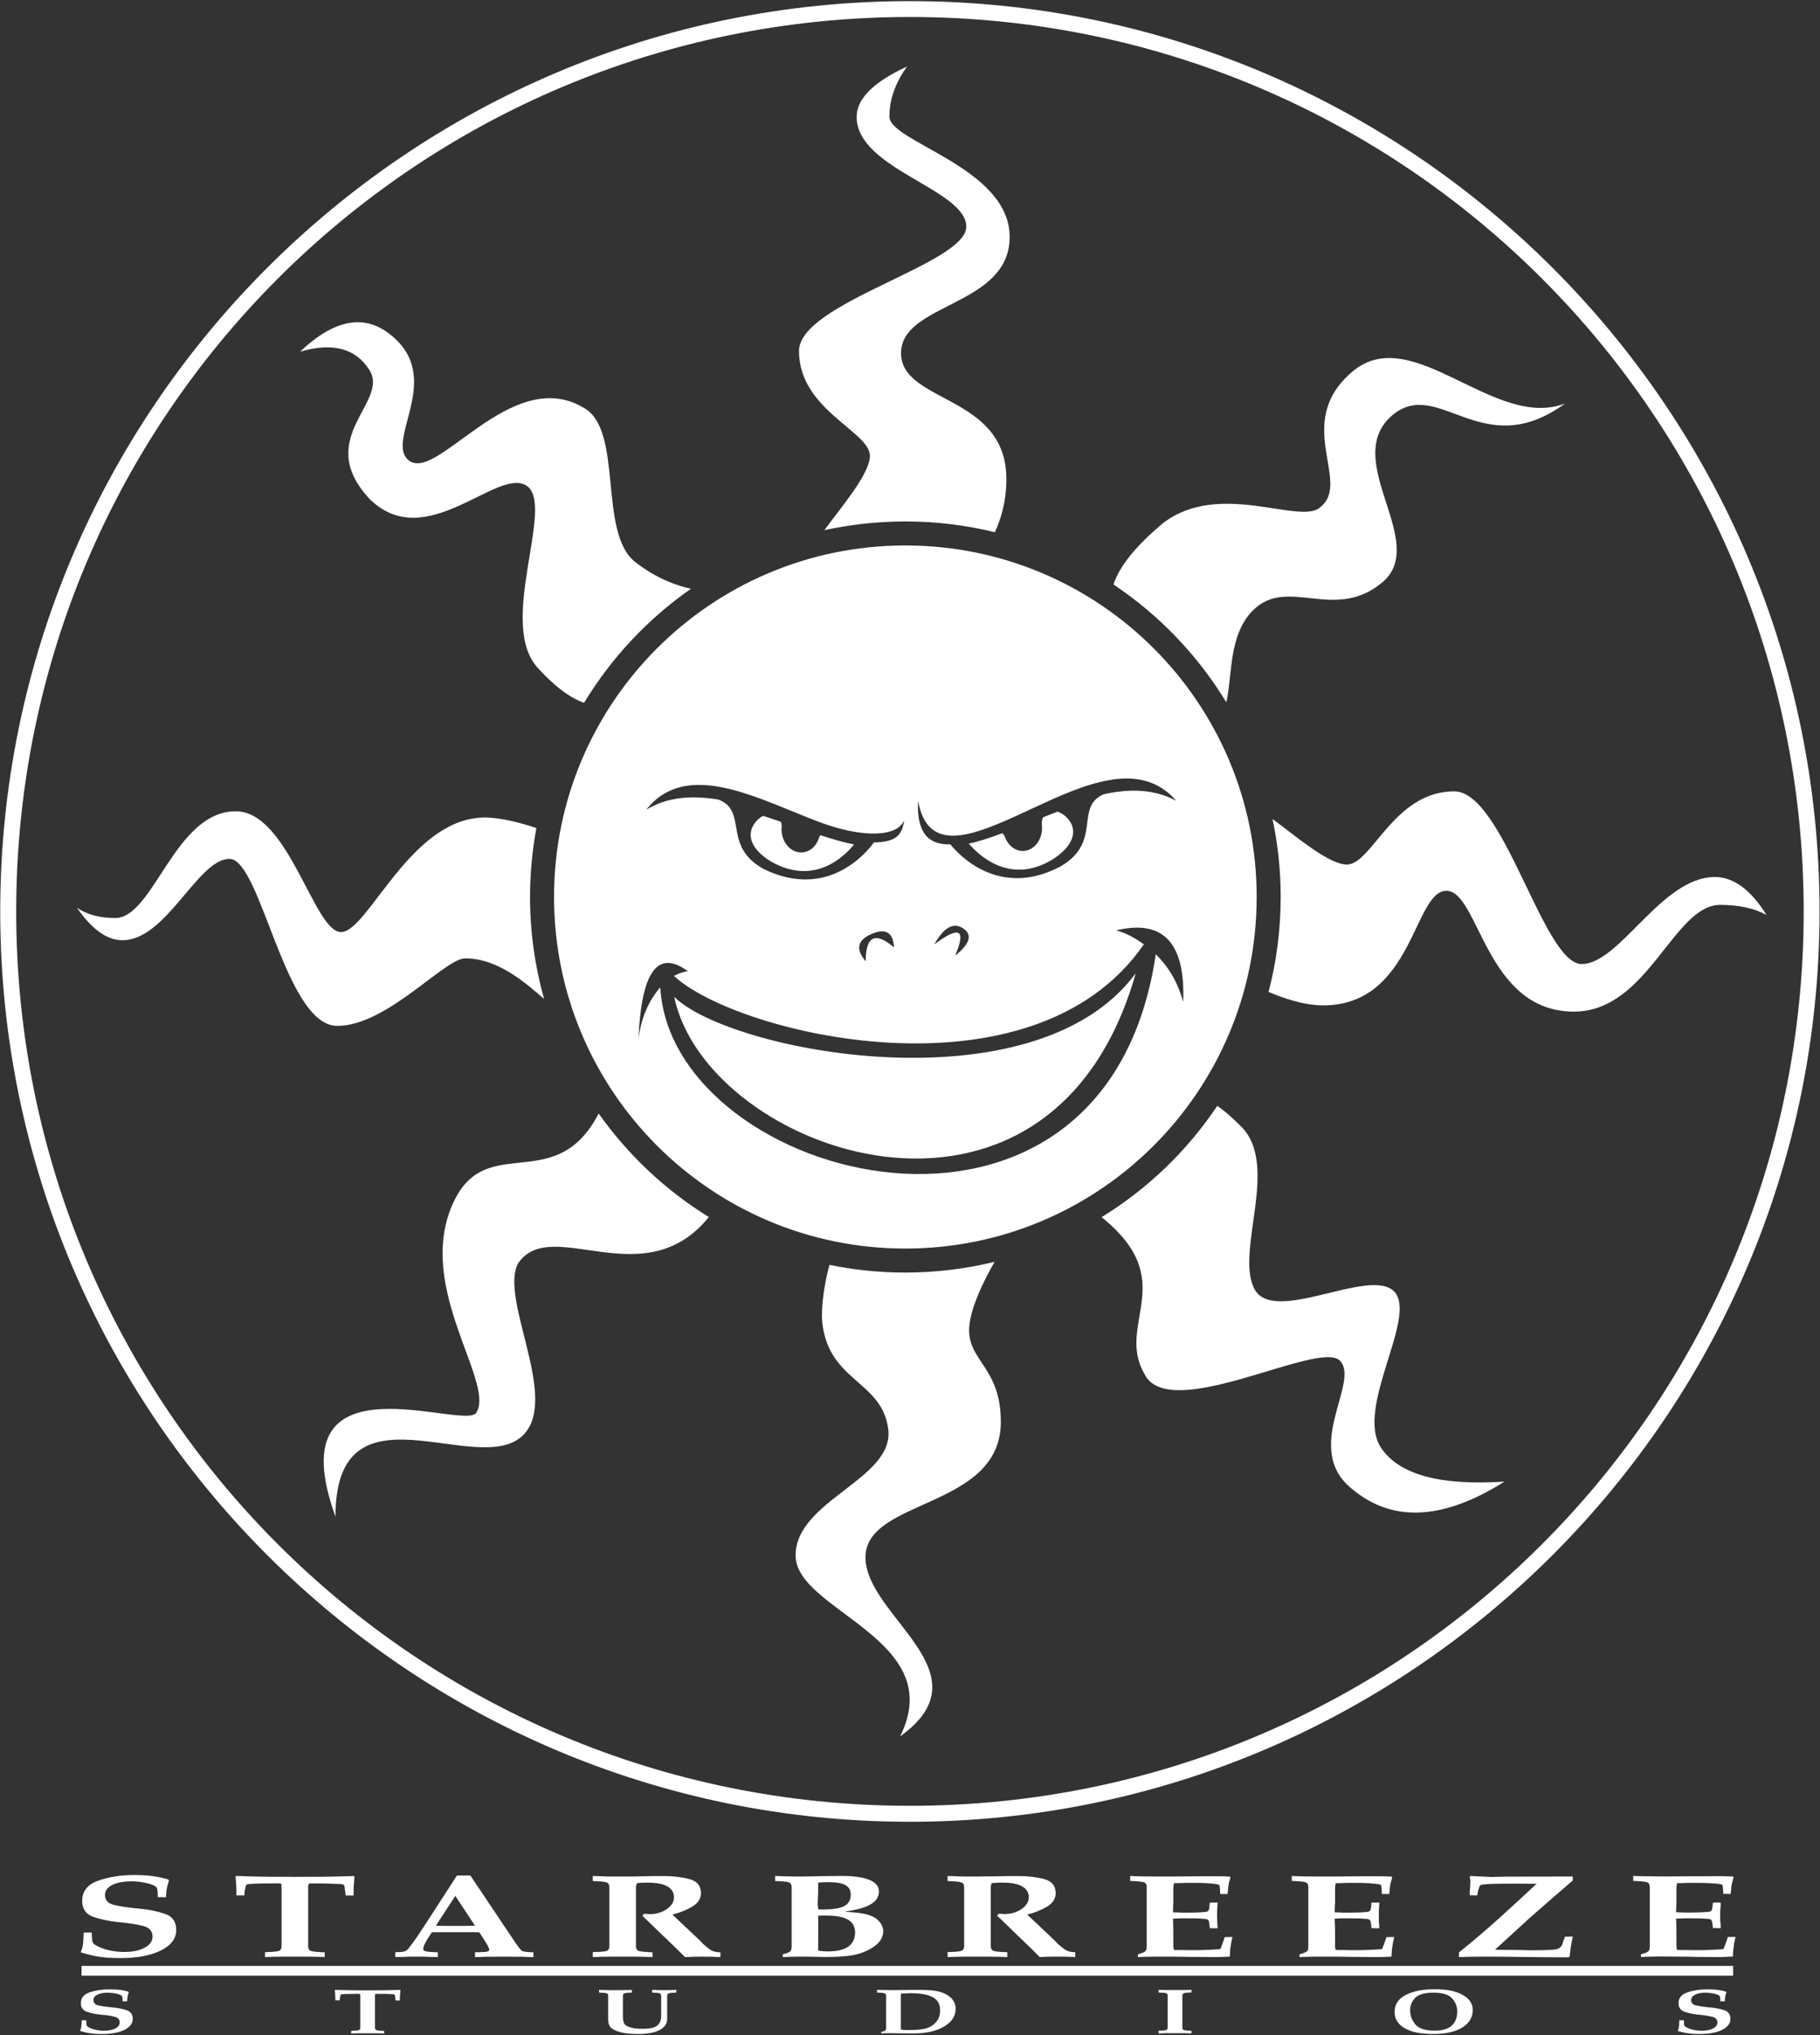 <svg version="1.2" xmlns="http://www.w3.org/2000/svg" viewBox="0 0 1607 1796" width="1607" height="1796">
	<rect x="0" y="0" width="1607" height="1796" fill="#333333" stroke="none"/>
	<title>Starbreze_Studio-ai</title>
	<style>
		.s0 { fill: #ffffff } 
	</style>
	<g id="Ebene 1">
		<g id="&lt;Group&gt;">
			<path id="&lt;Compound Path&gt;" fill-rule="evenodd" class="s0" d="m1606.6 804.4c0 443-360.3 803.4-803.2 803.4c-442.9 0-803.2-360.4-803.2-803.4c0-443 360.3-803.4 803.2-803.4c442.9 0 803.2 360.4 803.2 803.4zm-14 0c0-436.5-352.8-789.4-789.2-789.4c-436.4 0-789.1 352.9-789.1 789.4c0 436.5 352.7 789.3 789.1 789.3c436.4 0 789.2-352.8 789.2-789.3z" />
			<path id="&lt;Compound Path&gt;" fill-rule="evenodd" class="s0" d="m1109.6 791.6c0 171.4-138.9 310.3-310.2 310.3c-171.3 0-310.2-138.9-310.2-310.3c0-171.3 138.9-310.2 310.2-310.2c171.3 0 310.2 138.9 310.2 310.2zm-539-77c19.4-11.7 41.2-12.7 63.9-8.9c26.4 10.4 2.7 41.4 40.5 61.6c56.6 27.1 91-15.9 96.6-23.8c18.6-0.4 25.1-5.6 26.7-19.7c-5.5 14.9-36.5 16.1-75.1 1.6c-7.8-2.9-15.8-6.2-24-9.6q-0.8-0.3-1.6-0.6c-45.8-18.7-96.6-39.2-127-0.6zm414.9 106.5q11.4 2.9 24.5 12.3c-98.5 142.9-359.6 79.5-414.9 27.9c3.6-2 7.7-3.5 12.2-4.2q-39.7-29.2-43.5 59.1q3.8-27.2 19.2-44.8c9.6 172.2 392.8 274.1 437.5-29.2c9.8 9.5 19.1 23.1 24.2 42.1q3.2-78.2-59.2-63.2zm-216 3.2q-18.8 8.1-5.1 24.1q0-33.4 25-12.3q-1.2-19.9-19.9-11.8zm73.8 19.2q19.8-15.8 7.1-24.2q-12.8-8.4-25.5 14.2q33.5-25.1 18.4 10zm68.4-130.1q-0.7 0.4-1.5 0.7c-8 3.8-15.9 7.4-23.5 10.7c-37.9 16.3-68.6 23.1-76.1-18.1c-1.4 29.4 10 39 28.6 38.5c6 7.6 42.3 48.9 97.7 19.2c36.7-21.9 11.5-51.8 37.5-63.4c22.5-5 44.2-4.9 64.2 5.7c-32.2-37-81.9-14.1-126.9 6.7zm19.4 44c-38.5 24.9-67-2.7-75.7-12.9c7.6-1.4 18.1-4.9 29.5-9.1q1.9 1.3 2.5 3.6v-0.1c2.7 7.1 8.6 12.1 15.6 12.1c9.5 0 17.1-9.1 17.1-20.2q0-1.7-0.2-3.2c-0.2-2.7 0.3-4.8 1.1-6.3c4.6-1.8 8.9-3.5 12.8-5c10.7 3.6 25.9 21.3-2.7 41.1zm-257.3-37.4c4.5 1.5 9.9 3.3 15.8 5.3c0.5 1.5 0.8 3.5 0.5 5.9c-0.2 0.9-0.1 1.5 0 1.9c0.6 11.1 8.6 19.7 18 19.2c7.1-0.3 12.9-5.7 15.1-13.1l0.1 0.1q0.3-1.1 1.1-2.2c11 3.6 21.5 6.6 29.7 8.2c-9.6 11.7-36 36.6-73.7 14.8c-27.7-17.3-16.8-34.6-6.6-40.1zm329 139c-75.6 266.1-379 158.4-407.5 20.7c48.6 48.6 317.9 100.6 407.5-20.7zm-19.5-343.1l-0.1-0.1q7.8-24.2 44.1-54.4c50.1-38 121.8 2.8 138.7-14c27.7-22.2-24.9-74.5 28.1-119.4c52.9-44.9 125.4 52.2 187.8 28.1c-73.1 53.5-111.8-24.1-152.7 10.5c-46 39.7 33.5 112.2-8.8 147.5c-42.3 35.2-83.5-6-114.1 24.6c-21.8 21.8-18.1 58.2-23.5 81.1c-25.2-41.5-59.3-77-99.5-103.9zm-718.3-205.5q48.9-46.6 85.7-9.7c36.9 36.8-8.6 86.9 9.1 104.6c24.3 24.3 90.9-84.6 156-45.2c34.9 20 12 110.3 45.2 136c19.3 15 37.2 20.9 49.1 23.5c-38 26.5-70.3 60.9-94.4 100.7c-9.5-3.3-23.3-11.5-41-31c-36-39.6 16-143.5-9.7-160.6c-25.7-17.1-89.2 61.2-138.9 11.4c-49.7-53.7 18.3-85.1 0-113.7q-18.3-28.6-61.1-16zm440.5-0.6c0-42.7 147.7-76.7 147.7-109.7c0-33.1-96.8-50.7-96.8-96.9q0-24 44.5-44.5q-15.6 21.7-15.6 44.2c0 22.5 106.2 44.8 106.2 106.2c0 61.5-95.9 58-95.9 102.5c0 44.5 93 36.3 93 111.2c0 20.9-5.5 37-10.2 46.9c-25.3-6.2-51.8-9.5-79-9.5c-24.5 0-48.4 2.7-71.5 7.7c13.3-18.5 40.2-49.3 40.2-65.6c0-21.7-62.6-40.4-62.6-92.5zm854.3 497.7q-16.3-8.9-40.9-8.9c-41.4 0-63.6 94.2-129.2 94.2c-78.4 0-83.6-106.6-112.6-106.6c-29 0-29.2 101.1-108.9 101.1c-17.2 0-36.2-6.8-48.1-11.9c7-26.7 10.7-54.8 10.7-83.8c0-23.6-2.5-46.6-7.2-68.8c19.2 14 49.4 40.2 65.6 40.2c22.2 0 41.4-64.6 94.8-64.6c43.8 0 78.6 152.4 112.5 152.4c33.9 0 70.3-76.8 117.7-76.8q24.6 0 45.6 33.5zm-1262 97.9c-46.4 0-67.3-147.4-95.2-147.4c-28 0-55.5 71.8-94.5 71.8q-20.3 0-40.1-28.6q13.4 9 33.7 9c34.1 0 52.4-94.2 106.5-94.2c46.7 0 69 106.6 92.9 106.6c23.9 0 61.3-101.1 127-101.1c15.3 0 34.5 5.6 45.5 9.3c-3.6 19.7-5.6 40.1-5.6 60.8c0 31.2 4.4 61.4 12.4 90c-14.8-12.7-39.9-35.8-69.6-35.8c-18.3 0-69 59.6-113 59.6zm1030.6 402.2q-81.5 51.3-134.8 6.3c-44.3-35.8 8-94.5-10.6-113.1c-18.6-18.7-151.7 56.9-172.8 11.2c-25-44.1 32.2-81.6-37.5-137.8c40.7-25 75.6-58.6 102.1-98.2c4.9 3.2 11.7 8.8 21.1 18.2c34.1 34.1-4.9 108.9 11.3 142.6c16.1 33.8 101.8-18.9 123.6 2.8c21.8 21.8-35.1 103.3-11.2 138.4q23.8 35.2 108.8 29.6zm-472.7-133.5c0 27.3 28 33.5 28 80.8c0 77-119.5 67.4-119.5 119.5c0 52.2 109.1 101.9 30.5 158.1c43.3-85.9-92.2-110.7-92.2-159.7c0-48.9 87.4-67.4 81.8-111.5c-5.6-44.1-55.4-41.7-58.6-98.7c0-17.9 3.7-35.2 6.7-46.3c21.7 4.5 44.1 6.8 67 6.8c27.2 0 53.5-3.3 78.8-9.5c-8.8 15.4-22.5 42.1-22.5 60.5zm-229.8-100c-57.2 70.5-138.6-1.8-168.2 40.5c-17.6 30.7 36.8 119.4 4.3 151.9c-39.4 39.5-165.8-51.8-165.8 72c-53.6-148.4 117.6-73.8 124.6-92.2c16.7-28.1-59.7-116.8-16.7-192.3c30.5-51.3 88.1-0.8 124.5-71.3c25.9 36.6 59 67.8 97.3 91.4z" />
			<g id="&lt;Group&gt;">
				<path id="&lt;Compound Path&gt;" fill-rule="evenodd" class="s0" d="m73.9 1705.6h7.1q0.2 5.7 0.5 7.5q0.4 1.8 1.7 2.8q0.2 0.1 0.4 0.3q0.3 0.1 0.4 0.2q4.7 3 11.4 4.6q6.7 1.7 14.3 1.7q11.2 0 18.1-3.8q6.9-3.7 6.9-9.8q0-7.2-8.2-9.3q-8.2-2.1-18.6-3.1q-1.2-0.1-2.2-0.2q-1-0.1-2-0.2q-11.7-1.3-21.4-4.6q-9.7-3.4-9.7-14.2q0-12.7 14.1-17.7q14.1-5 31.6-5q6.3 0 11.6 0.4q5.2 0.5 10.2 1.4q2 0.4 4 0.9q2.1 0.5 4.3 1.1l0.8 1.1q-0.5 1.4-0.8 2.6q-0.4 1.2-0.7 2.4q-0.5 2.4-0.8 4.8q-0.2 2.4-0.4 4.9l-7.1-0.1q0-1.1-0.1-2.2q-0.1-1-0.1-1.8q-0.1-2.4-0.4-3.3q-0.2-0.9-0.6-1.3q-1.4-1.7-6.4-3.2q-5-1.4-10.8-1.9q-1.2-0.1-2.4-0.2q-1.2 0-2.4 0q-10.8 0-17.2 3.2q-6.3 3.3-6.3 8.8q0 6.9 8.1 8.8q8.1 1.9 18.5 2.9q1.2 0.1 2.4 0.2q1.3 0.2 2.5 0.3q11.7 1.1 21.5 4.5q9.9 3.3 9.9 14.3q0 11.2-13.4 17.9q-13.5 6.8-35.7 6.8q-6.4 0-12-0.4q-5.5-0.5-10.8-1.4q-3.2-0.7-6.1-1.5q-3-0.7-6.3-1.8q0.3-0.9 0.6-1.8q0.4-0.9 0.7-1.8q0.6-2.5 0.9-5.6q0.2-3 0.4-8.1zm141.8-32.8h-7q0-2 0-4q0-2.1-0.1-4.3q-0.2-2.1-0.3-4.2q-0.1-2.1-0.4-4.2l0.8-0.5q13 0.5 25.9 0.7q12.9 0.1 25.8 0.1q13 0 25.9-0.1q12.9-0.2 25.9-0.6l0.8 0.3q-0.2 2.2-0.3 4.3q-0.2 2.1-0.4 4.2q-0.1 2.2-0.1 4.3q0 2 0 4.1l-7-0.1q0-0.5-0.1-1.1q-0.1-0.6-0.2-1.4q0-0.6-0.1-1.2q-0.1-0.6-0.3-1.3q-0.1-3.1-0.8-4q-0.7-0.8-2.5-1q-3.5-0.2-6.9-0.3q-3.4-0.1-6.9-0.2q-3.5-0.1-6.9-0.1q-3.4 0-6.9 0q-1 0.1-1.1 0.7q-0.2 0.7-0.4 1.6q0 0.3 0 0.5q0 0.2 0 0.6v51.8q0 3.5 2.4 4.4q2.4 0.9 12.2 1.2v4.2q-3-0.1-5.3-0.2q-2.3-0.1-4.6-0.1q-3.2-0.1-6.9-0.1q-3.7 0-9.5 0q-5.8 0-9.6 0q-3.7 0-6.8 0.1q-2.4 0-4.7 0.1q-2.3 0.1-5.3 0.2v-4.3q9.8-0.3 12.2-1.1q2.4-0.9 2.4-4.3v-52.1l-0.2-2.4v-0.1q-0.1-0.4-0.3-0.5q-0.2-0.1-1-0.2l-5-0.1q-0.4 0.1-0.9 0.1q-0.5 0-1 0q-8 0-14.8 0.2q-6.7 0.3-7.4 0.7q-0.8 0.3-1.3 2.5q-0.5 2.2-0.9 4.8q0.1 0.7 0 1.3q-0.1 0.6-0.1 1.2zm140.6 49.6q2.1-0.4 3.6-1.8q0.2-0.2 0.4-0.5q0.3-0.2 0.4-0.5q3.9-4.9 7.3-9.9q3.5-5.1 6.8-10.2l28.7-44.3h11.8l36.6 54.6q4 6 6.1 8.8q2.2 2.8 3.2 3.3q1 0.4 3.3 0.7q2.3 0.3 6.5 0.4v4.2q-3.2-0.1-5.6-0.1q-2.4-0.1-4.7-0.2q-3 0-6.5 0q-3.4-0.1-8.9-0.1q-5.5 0-9.1 0.1q-3.5 0-6.7 0q-2.1 0.1-4.5 0.2q-2.4 0-5.6 0.1v-4.3q1.3 0 2.4 0q1.1 0 1.8 0q5.3-0.1 6.8-0.6q1.6-0.4 1.6-1.5q0-1-1.1-3.2q-1.2-2.3-2.9-4.8q-0.1-0.2-0.3-0.5q-0.2-0.3-0.3-0.5q-1.4-2-2.4-3.7q-1.1-1.7-1.8-2.7l-4.9-0.2h-32.7l-4.3 0.1q-0.7 1.2-1.5 2.4q-0.8 1.3-1.7 2.5q-0.5 0.9-0.9 1.6q-0.6 0.8-1 1.7q-1 1.7-1.8 3.5q-0.7 1.8-0.7 3.4q0 1.3 2.6 1.8q2.7 0.6 10.3 0.8v4.2q-5.1-0.2-8.3-0.2q-3.1-0.1-6-0.2q-1 0-2.1 0q-1.2 0-2.3 0q-1.4 0-2.5 0q-1.2 0-2.3 0q-2.9 0.1-6 0.2q-3.2 0-8.1 0.2v-4.3q5.3 0 7.3-0.5zm28.6-22.9q2.2 0.1 3.9 0.1q1.6 0 3.1 0.1q2 0 4.3 0q2.3 0 6 0q3 0 5.1 0q2.2 0 4.2 0q1.6 0 3.5-0.1q1.9 0 4.4-0.1l-17.4-26.3zm208.8-9.8q0 0 0 0v-0.1zm17.2 16.2l7.5 7.1q0.5 0.6 0.9 1q0.4 0.5 0.9 0.9q0 0.1 0.1 0.2q0.2 0.1 0.2 0.2q3 2.8 6.4 5.2q3.4 2.5 9.2 2.5v4.2q-2-0.1-3.9-0.1q-1.9-0.1-3.9-0.2q-2 0-3.9 0q-1.9-0.1-3.9-0.1q-2 0-4 0.1q-2 0-3.8 0q-2 0.1-4 0.2q-1.9 0-3.9 0.1q-3.4-3.4-6.9-6.9q-3.6-3.5-7.2-6.9q-0.4-0.5-0.8-0.8q-0.4-0.4-0.7-0.8q-0.8-0.7-1.7-1.5q-0.8-0.8-1.6-1.5l-15.3-14.8l-3.5-3.3q0.2-0.1 0.4-0.2q0.1-0.2 0.3-0.4q0-0.1 0.1-0.3q0.1-0.1 0.2-0.2q0-0.2 0.1-0.3q0.1-0.1 0.1-0.3q0.7 0 1.3 0q0.7 0.1 1.5 0.1q0.7 0.1 1.3 0.1q0.7 0.1 1.4 0.1q8.6 0 15-4.5q6.3-4.4 6.3-10.3q0-6.4-5.8-9.7q-5.9-3.3-17.2-3.3q-0.5 0-0.9 0q-0.4 0-0.9 0q-1.5 0-3.2 0.1q-1.8 0.1-4.7 0.3q0 0.3-0.1 0.5q-0.1 0.2-0.3 0.4q-0.1 0.7-0.3 1.4q-0.2 0.7-0.2 1.4v51.8q0 3.5 2.4 4.4q2.4 0.8 12.2 1.2v4.2q-3-0.1-5.3-0.2q-2.3-0.1-4.6-0.1q-3.2-0.1-6.9-0.1q-3.7 0-9.5 0q-5.9 0-9.6 0q-3.7 0-6.9 0.1q-2.3 0-4.6 0.1q-2.3 0.1-5.3 0.2v-4.4q9.8-0.2 12.2-1q2.4-0.9 2.4-4.3v-52.1q0-3.2-2.4-4.1q-2.4-0.9-12.2-1.2v-4.5q3.3 0.2 5.9 0.2q2.6 0.1 4.9 0.2q2.8 0.1 5.9 0.1q3 0 7.5 0q4.8 0 9.7 0q4.9-0.1 9.9-0.2q4.8-0.1 9.6-0.2q4.9 0 9.7 0q12.3 0 22.3 2.7q10.1 2.7 10.1 12.4q0 7.3-7.7 11.9q-7.6 4.5-17.5 7zm135.8-18.7q10.6 0.7 15.6 1.7q5 0.9 8.8 2.8q3.3 1.7 5.6 4.5q2.2 2.7 2.9 5.7q0.1 0.6 0.2 1.1q0.1 0.5 0.1 1q0 5.4-3.5 9.7q-3.5 4.3-10.6 7.7q-7.6 3.7-16.5 4.7q-8.9 1-18.2 1q-2.4 0-4.8 0q-2.5-0.1-4.8-0.1q-2.5-0.1-4.9-0.1q-2.4-0.1-4.9-0.1q-2.4 0-5 0q-2.6 0-5.2 0.1q-2.7 0-5.3 0.1q-2.5 0.1-5 0.2v-2.4q1.5-0.4 2.6-0.8q1-0.3 1.9-0.6q2.1-1 2.7-2.2q0.6-1.2 0.6-3.7v-52.1q0-3.2-2.4-4.1q-2.4-0.9-12.2-1.2v-4.5q4 0.2 6.8 0.3q2.8 0.1 5.5 0.1q2.3 0.1 4.7 0.1q2.4 0 5.5 0q4.5 0 9.1-0.1q4.5-0.1 9.2-0.2q4.5 0 9-0.1q4.6-0.1 9-0.1q16.1 0 24.5 3.5q8.4 3.5 8.4 10.2q0 7-7.2 11.3q-7.2 4.3-22.2 6.3zm-24.2-2.2q1.3 0.3 2.3 0.2q1 0 1.4 0q13.6 0 19.3-3q5.7-3 5.7-10.3q0-5.5-4.7-8.2q-4.7-2.6-14.9-2.6q-0.5 0-1 0q-0.6 0-1.1 0q-1.3 0.1-2.9 0.1q-1.6 0.1-4.1 0.3q0 2.3-0.1 4.7q0 2.4 0 4.7q-0.2 2.4-0.3 4.7q-0.1 2.4-0.1 4.8q0 0.1 0 0.1q0 0.1 0 0.2q0 0.8 0.2 1.8q0.2 1 0.3 2.6zm2.8 36.9q1.4 0.2 2.5 0.2q0.9 0.1 1.6 0.1q0.7 0 1.7 0q11.8 0 17.9-4.2q6-4.3 6-12.4q0-7.7-6.2-11.4q-6.2-3.6-19.1-3.6q-1.2 0-2.9 0q-1.6 0-4.4 0.1q0 0.6 0 1.2q0 0.7 0.1 1.2q0 0.6 0 1.2q0 0.7 0 1.3v12.3l-0.1 10.4v3.1q1.6 0.4 2.9 0.5zm181.6-32.2q0.1 0 0.1 0l-0.1-0.1zm17.3 16.2l7.4 7.1q0.5 0.5 0.9 1q0.5 0.5 0.9 0.9q0 0.1 0.2 0.2q0.2 0.1 0.2 0.2q3 2.8 6.4 5.2q3.4 2.4 9.2 2.4v4.3q-2-0.1-3.9-0.2q-1.9 0-3.9-0.1q-2 0-3.9-0.1q-1.9 0-3.9 0q-2 0-4 0q-2 0.1-3.8 0.1q-2 0.1-4 0.1q-2 0.1-4 0.2q-3.3-3.4-6.8-6.9q-3.6-3.5-7.3-7q-0.3-0.4-0.7-0.7q-0.4-0.4-0.8-0.8q-0.8-0.8-1.6-1.5q-0.8-0.8-1.7-1.6l-15.2-14.8l-3.5-3.2q0.2-0.1 0.3-0.3q0.2-0.1 0.4-0.3q0-0.1 0-0.3q0.1-0.1 0.3-0.2q0-0.2 0.1-0.4q0.1-0.1 0.1-0.3q0.6 0 1.3 0.1q0.6 0 1.5 0q0.6 0.1 1.3 0.2q0.7 0 1.3 0q8.6 0 15-4.4q6.4-4.4 6.4-10.4q0-6.3-5.9-9.6q-5.8-3.3-17.1-3.3q-0.5 0-0.9 0q-0.4 0-0.9 0q-1.5 0-3.3 0.1q-1.7 0.1-4.7 0.3q0 0.2-0.1 0.4q0 0.2-0.2 0.5q-0.2 0.7-0.3 1.4q-0.2 0.6-0.2 1.4v51.8q0 3.4 2.4 4.3q2.4 0.9 12.2 1.2v4.3q-3-0.1-5.3-0.2q-2.3-0.1-4.7-0.1q-3.1-0.1-6.8-0.1q-3.8 0-9.6 0q-5.8 0-9.5 0q-3.7 0-6.9 0.1q-2.3 0-4.6 0.1q-2.3 0.1-5.3 0.2v-4.4q9.7-0.2 12.1-1.1q2.5-0.9 2.5-4.2v-52.1q0-3.3-2.5-4.1q-2.4-0.9-12.1-1.2v-4.5q3.3 0.2 5.8 0.2q2.6 0.1 4.9 0.2q2.9 0.1 5.9 0.1q3.1 0 7.6 0q4.8 0 9.7-0.1q4.8 0 9.8-0.1q4.8-0.1 9.7-0.2q4.9 0 9.7 0q12.3 0 22.3 2.7q10 2.7 10 12.4q0 7.3-7.6 11.9q-7.6 4.5-17.5 7zm111.7-6.7q0.1 2.9 0.1 5.8v12.4q0 0.9 0.2 1.8q0.1 0.9 0.3 1.7q2.2 0 4.3 0.1q2.2 0 4.3 0q2 0.1 4.2 0.1q2.1 0 4.3 0q2 0 4 0q2.1-0.1 4.1-0.1q4.1-0.1 8.2-0.3q4-0.2 7.5-0.5q0.5-0.9 0.9-1.8q0.3-0.8 0.6-1.7q0.7-1.8 1.3-3.6q0.7-1.8 1.2-3.5l6.8-0.1q-0.7 3-1.1 5.1q-0.4 2.1-0.6 3.9q-0.3 1.8-0.4 3.7q-0.1 2-0.2 4.6q-2.5 0.1-4.3 0.2q-1.7 0.1-3.5 0.1q-1.3 0.1-2.9 0.1q-1.6 0-3.4 0q-6 0-11.9-0.1q-6 0-11.8-0.1q-6-0.1-11.9-0.2q-6 0-12 0q-2.4 0-4.9 0q-2.4 0-4.8 0.1q-2.5 0-4.9 0.1q-2.4 0.1-4.9 0.2v-2.4q1.5-0.4 2.5-0.8q1.1-0.3 2-0.7q2.1-0.9 2.7-2.1q0.6-1.2 0.6-3.7v-52.1q0-3.3-2.4-4.2q-2.4-0.8-12.2-1.2v-4.4q2.1 0.2 3.8 0.2q1.6 0.1 3.3 0.1q2 0.1 4.2 0.1q2.1 0 5.3 0q1.8 0.1 4.2 0.1q2.4 0 5.5 0q5.8 0 11.6 0q5.8 0 11.6-0.1q5.8 0 11.6-0.1q5.8 0 11.6 0q2 0 3.9 0q1.9 0 3.8 0q1.8 0.1 3.7 0.1q1.9 0.1 3.9 0.2l0.6 0.5q-0.3 0.8-0.5 1.6q-0.1 0.7-0.3 1.4q-0.7 2-1 4.1q-0.3 2-0.5 5q-0.1 0.6-0.2 1.3q-0.1 0.8-0.1 1.5l-6.5-0.1q0-0.5-0.1-1.1q0-0.6 0-1.1q0-1.2-0.1-2.3q-0.1-1.2-0.3-2.3q-0.1-0.9-0.6-1.2q-0.4-0.4-1.7-0.6q-3.3-0.5-8.9-0.9q-5.5-0.3-13.1-0.3q-1.7 0-3.1 0q-1.4 0-2.9 0q-2 0.1-4.3 0.2q-2.3 0-5.8 0.1q0 0.5-0.1 0.9q-0.1 0.4-0.1 0.8q-0.1 0.6-0.2 1q-0.1 0.4-0.1 0.8c0 1 0 12.8 0 13.8q0 1.4-0.2 2.7q0 1.5 0 2.9q-0.1 1.3-0.1 2.8q2.6 0.1 4.4 0.1q1.7 0.1 3.2 0.2q0.8 0 1.7 0q0.8 0 1.6 0q8.5 0 13.6-0.3q5.1-0.3 6-0.8q0.8-0.5 1.2-1.6q0.4-1.1 0.6-3.9q0-0.2 0-0.4q0-0.2 0.1-0.5q0-0.3 0-0.7q0-0.3 0-0.6l7-0.1q0 1.1-0.1 2q-0.1 0.9-0.1 1.9q-0.1 1.8-0.2 3.7q-0.1 1.8-0.1 3.7q0 1.4 0.1 2.8q0.1 1.5 0.1 2.8q0 0.5 0.1 1q0 0.5 0 1q0 0.9 0.1 1.9q0.1 0.9 0.1 1.9l-7-0.1q0-0.3 0-0.6q0-0.3 0-0.6q-0.1-0.3-0.1-0.5q0-0.2 0-0.4q-0.3-3.9-1.1-4.9q-0.7-1.1-3.1-1.2q-2.4-0.2-6.3-0.4q-3.9-0.1-8.2-0.1q-0.7 0-1.4 0q-0.6 0-1.3 0q-0.8 0-1.6 0q-0.9 0-1.7 0q-1.5 0.1-3.2 0.1q-1.8 0.1-4.4 0.2q0.1 3 0.2 5.9zm142.8 0q0.1 2.9 0.1 5.8v12.4q0 0.9 0.1 1.8q0.2 0.9 0.4 1.7q2.1 0 4.3 0.1q2.1 0 4.3 0q2 0.1 4.1 0.1q2.2 0 4.3 0q2 0 4.1 0q2.1-0.1 4-0.1q4.2-0.1 8.3-0.3q4-0.2 7.5-0.5q0.5-0.9 0.8-1.8q0.3-0.8 0.7-1.7q0.6-1.8 1.3-3.6q0.7-1.8 1.2-3.5l6.8-0.1q-0.7 3-1.1 5.1q-0.4 2.1-0.6 3.9q-0.3 1.8-0.4 3.7q-0.1 2-0.3 4.6q-2.4 0.1-4.2 0.2q-1.7 0.1-3.5 0.1q-1.4 0.1-3 0.1q-1.5 0-3.3 0q-6 0-12-0.1q-5.9 0-11.7-0.1q-6-0.1-12-0.2q-5.9 0-11.9 0q-2.5 0-4.9 0q-2.4 0-4.9 0.1q-2.5 0-4.9 0.1q-2.4 0.1-4.9 0.2v-2.4q1.5-0.4 2.6-0.8q1.1-0.3 1.9-0.7q2.2-0.9 2.8-2.1q0.5-1.2 0.5-3.7v-52.1q0-3.3-2.4-4.2q-2.4-0.8-12.2-1.2v-4.4q2.2 0.2 3.9 0.2q1.6 0.1 3.3 0.1q2 0.1 4.1 0.1q2.2 0 5.3 0q1.8 0.1 4.2 0.1q2.4 0 5.6 0q5.8 0 11.6 0q5.8 0 11.6-0.1q5.8 0 11.6-0.1q5.8 0 11.6 0q2 0 3.9 0q1.9 0 3.7 0q1.8 0.1 3.7 0.1q1.9 0.1 3.9 0.2l0.7 0.5q-0.3 0.8-0.5 1.6q-0.2 0.7-0.3 1.4q-0.7 2-1 4.1q-0.4 2-0.5 5q-0.2 0.6-0.3 1.3q0 0.8 0 1.5l-6.5-0.1q0-0.5-0.1-1.1q-0.1-0.6-0.1-1.1q0-1.2-0.1-2.3q0-1.2-0.2-2.3q-0.2-0.9-0.6-1.2q-0.4-0.4-1.7-0.6q-3.3-0.5-8.9-0.9q-5.5-0.3-13.2-0.3q-1.6 0-3 0q-1.4 0-2.9 0q-2 0.1-4.3 0.2q-2.3 0-5.8 0.1q0 0.5-0.1 0.9q-0.1 0.4-0.1 0.8q-0.2 0.6-0.2 1q-0.1 0.4-0.1 0.8c0 1 0 12.8 0 13.8q0 1.4-0.2 2.7q0 1.5-0.1 2.9q-0.1 1.3-0.1 2.8q2.7 0.1 4.4 0.1q1.8 0.1 3.3 0.2q0.8 0 1.6 0q0.8 0 1.7 0q8.4 0 13.6-0.3q5.1-0.3 5.9-0.8q0.9-0.5 1.3-1.6q0.4-1.1 0.6-3.9q0-0.2 0-0.4q0-0.2 0.1-0.5q0-0.3 0-0.7q0-0.3 0-0.6l7-0.1q0 1.1-0.1 2q-0.1 0.9-0.1 1.9q-0.2 1.8-0.2 3.7q-0.1 1.8-0.1 3.7q0 1.4 0.1 2.8q0 1.5 0 2.8q0 0.5 0.1 1q0.1 0.5 0.1 1q0 0.9 0.1 1.9q0.1 0.9 0.1 1.9l-7-0.1q0-0.3 0-0.6q0-0.3 0-0.6q-0.1-0.3-0.1-0.5q0-0.2 0-0.4q-0.4-3.9-1.1-4.9q-0.8-1.1-3.1-1.2q-2.5-0.2-6.4-0.4q-3.9-0.1-8.2-0.1q-0.6 0-1.3 0q-0.7 0-1.3 0q-0.9 0-1.7 0q-0.8 0-1.6 0q-1.5 0.1-3.3 0.1q-1.7 0.1-4.4 0.2q0.2 3 0.3 5.9zm109.5 23.9q18.2-14.6 35.2-29.9q16.9-15.3 33.4-30.7q-2.8 0-5.7 0q-2.9 0-5.7-0.1q-2.8 0-5.7 0q-2.9 0-5.7 0q-12 0-18.9 0.3q-7 0.4-7.8 1q-0.7 0.4-1.2 1.9q-0.5 1.4-1 3q-0.2 1.3-0.4 2.4q-0.2 1.1-0.4 1.8l-6.6-0.1q0-1.6 0-3.2q0.1-1.6 0.3-3.3q0.2-1.6 0.2-3.2q0.1-1.6 0.1-3.3q0-0.6-0.1-1q-0.2-0.4-0.3-1.1q-0.1-0.6-0.2-1.4l1.1-0.6q2.3 0.2 4.6 0.3q2.2 0.1 4.5 0.2q2.2 0.1 4.5 0.2q2.3 0.1 4.5 0.2l13.2-0.3l53.8-0.1h4.8v3.5q-9.6 8.4-19.3 16.7q-9.6 8.3-19 16.6l-13.4 12.3l-14 12.8l-3 2.7l4.7 0.1l20.2 0.2q0.8 0.1 1.7 0.1q0.8 0 1.8 0q0.8 0.1 1.6 0.1q0.9 0 1.7 0q17.9 0 22.1-0.8q4.3-0.8 5.8-4.8v-0.1q0.3-0.8 0.5-1.6q0.3-0.8 0.6-1.5q0.3-0.9 0.6-1.7q0.2-0.7 0.6-1.5l6.8-0.1q-0.2 1-0.4 2.1q-0.3 1.1-0.5 2.3q-0.3 1.6-0.6 3.4q-0.4 1.8-0.5 3.7q-0.3 1.8-0.5 3.5q-0.2 1.6-0.3 3.1q-1.5 0.1-2.6 0.2q-1.1 0-2.1 0q-1.1 0-2.4 0q-1.2 0-3.1 0q-7.6 0-15.3-0.1q-7.7-0.1-15.3-0.2q-7.7-0.1-15.4-0.2q-7.7-0.1-15.3-0.1q-3.3 0-6.5 0q-3.3 0.1-6.6 0.1q-3.3 0.1-6.5 0.1q-3.3 0.1-6.6 0.2zm191.9-23.9q0.1 2.8 0.1 5.7v12.5q0 0.9 0.2 1.8q0.2 0.9 0.3 1.7q2.2 0 4.3 0.1q2.2 0 4.3 0q2 0.1 4.2 0.1q2.1 0 4.3 0q2 0 4 0q2.1-0.1 4.1-0.1q4.1-0.1 8.2-0.3q4.1-0.2 7.5-0.5q0.5-1 0.9-1.8q0.3-0.8 0.6-1.8q0.7-1.7 1.4-3.5q0.6-1.8 1.1-3.6l6.8-0.1q-0.7 3.1-1.1 5.1q-0.4 2.1-0.5 4q-0.4 1.8-0.5 3.7q0 1.9-0.2 4.5q-2.5 0.1-4.2 0.2q-1.8 0.2-3.6 0.2q-1.3 0.1-2.9 0.1q-1.6 0-3.4 0q-6 0-11.9-0.1q-6 0-11.8-0.2q-6-0.1-11.9-0.1q-6-0.1-12-0.1q-2.4 0-4.8 0q-2.4 0-4.9 0.1q-2.5 0-4.9 0.1q-2.4 0.2-4.9 0.3v-2.4q1.5-0.5 2.6-0.8q1-0.4 1.9-0.7q2.1-0.9 2.7-2.1q0.6-1.3 0.6-3.8v-52.1q0-3.2-2.4-4.1q-2.4-0.9-12.2-1.2v-4.5q2.2 0.2 3.8 0.3q1.7 0 3.3 0q2 0.1 4.2 0.1q2.1 0 5.3 0q1.8 0.1 4.2 0.1q2.4 0 5.5 0q5.9 0 11.7 0q5.7 0 11.5-0.1q5.8 0 11.6 0q5.8-0.1 11.6-0.1q2 0 3.9 0q1.9 0 3.8 0q1.8 0.1 3.7 0.2q1.9 0 3.9 0.1l0.7 0.6q-0.4 0.8-0.5 1.5q-0.2 0.8-0.4 1.5q-0.6 2-1 4q-0.3 2.1-0.5 5q-0.1 0.6-0.2 1.4q-0.1 0.7-0.1 1.4l-6.5-0.1q0-0.5 0-1.1q-0.1-0.5-0.1-1.1q0-1.1-0.1-2.3q-0.1-1.1-0.3-2.3q-0.1-0.8-0.5-1.2q-0.5-0.3-1.8-0.6q-3.3-0.5-8.8-0.8q-5.6-0.3-13.2-0.3q-1.7 0-3.1 0q-1.4 0-2.9 0q-2 0.1-4.3 0.2q-2.3 0-5.8 0.1q0 0.4-0.1 0.8q0 0.5 0 0.9q-0.2 0.5-0.3 0.9q-0.1 0.5-0.1 0.9c0 0.9 0 12.8 0 13.7q0 1.4-0.1 2.8q0 1.5-0.1 2.8q-0.1 1.4-0.1 2.8q2.6 0.1 4.4 0.2q1.7 0 3.2 0.1q0.8 0 1.7 0q0.8 0 1.6 0q8.5 0 13.6-0.3q5.1-0.3 6-0.7q0.8-0.5 1.2-1.6q0.4-1.1 0.6-3.9q0-0.2 0-0.4q0-0.2 0.2-0.6q0-0.3 0-0.6q0-0.3 0-0.6l6.9-0.1q0 1 0 1.9q-0.1 1-0.1 1.9q-0.2 1.9-0.3 3.7q-0.1 1.9-0.1 3.8q0 1.3 0.1 2.8q0.1 1.4 0.1 2.8q0 0.5 0.1 1q0.1 0.4 0.1 1q0 0.9 0.1 1.8q0 1 0 1.9l-6.9-0.1q0-0.2 0-0.5q0-0.3 0-0.6q-0.2-0.3-0.2-0.6q0-0.2 0-0.4q-0.3-3.8-1.1-4.9q-0.7-1-3-1.1q-2.5-0.2-6.4-0.4q-3.9-0.1-8.2-0.1q-0.7 0-1.3 0q-0.7 0-1.4 0q-0.8 0-1.6 0q-0.9 0-1.7 0q-1.5 0.1-3.2 0.1q-1.8 0.1-4.4 0.2q0.2 3 0.2 5.9zm-1407.9 83.8h3.9q0.1 3.1 0.3 4q0.1 1 0.9 1.5q0.1 0.1 0.2 0.2q0.1 0.1 0.2 0.1q2.6 1.6 6.3 2.5q3.7 0.9 7.9 0.9q6.2 0 10-2q3.8-2.1 3.8-5.3q0-3.9-4.5-5q-4.5-1.2-10.3-1.7q-0.6-0.1-1.2-0.1q-0.5-0.1-1.1-0.1q-6.5-0.7-11.8-2.5q-5.4-1.8-5.4-7.6q0-6.9 7.8-9.6q7.8-2.6 17.5-2.6q3.4 0 6.3 0.2q2.9 0.2 5.7 0.7q1 0.2 2.2 0.5q1.1 0.2 2.3 0.6l0.5 0.6q-0.3 0.7-0.5 1.4q-0.2 0.6-0.3 1.3q-0.3 1.3-0.5 2.6q-0.1 1.3-0.2 2.6h-3.9q0-0.7-0.1-1.2q0-0.6 0-1q-0.1-1.3-0.2-1.8q-0.2-0.4-0.4-0.7q-0.8-0.9-3.5-1.7q-2.8-0.8-6-1q-0.6-0.1-1.3-0.1q-0.7-0.1-1.3-0.1q-6 0-9.5 1.8q-3.5 1.7-3.5 4.7q0 3.8 4.5 4.8q4.5 1 10.2 1.5q0.7 0.1 1.3 0.2q0.7 0 1.4 0.1q6.5 0.6 11.9 2.4q5.4 1.8 5.4 7.7q0 6-7.4 9.7q-7.4 3.6-19.6 3.6q-3.6 0-6.7-0.2q-3-0.3-6-0.8q-1.7-0.3-3.3-0.8q-1.7-0.4-3.5-0.9q0.2-0.5 0.4-1q0.1-0.5 0.3-1q0.4-1.4 0.5-3q0.2-1.6 0.3-4.4zm227.7-17.6h-3.8q0-1 0-2.2q0-1.1-0.1-2.3q-0.1-1.1-0.1-2.2q-0.1-1.1-0.3-2.3l0.5-0.2q7.1 0.2 14.3 0.3q7.1 0.1 14.2 0.1q7.1 0 14.3-0.1q7.1-0.1 14.2-0.3l0.5 0.2q-0.1 1.2-0.2 2.3q-0.1 1.1-0.2 2.2q-0.1 1.2-0.1 2.3q0 1.2 0 2.3l-3.8-0.1q0-0.3-0.1-0.6q0-0.3-0.1-0.7q0-0.4 0-0.7q-0.1-0.4-0.2-0.7q-0.1-1.7-0.4-2.2q-0.4-0.4-1.4-0.5q-1.9-0.1-3.8-0.2q-1.9 0-3.8-0.1q-1.9 0-3.8 0q-1.8 0-3.8 0q-0.5 0-0.6 0.3q-0.1 0.4-0.2 0.9q0 0.2 0 0.3q0 0.1 0 0.3v27.9q0 1.9 1.3 2.3q1.4 0.5 6.8 0.7v2.3q-1.7-0.1-3-0.1q-1.3-0.1-2.5-0.1q-1.8 0-3.8 0q-2.1 0-5.3 0q-3.2 0-5.2 0q-2.1 0-3.8 0q-1.3 0-2.6 0.1q-1.3 0-2.9 0.1v-2.4q5.4-0.1 6.7-0.6q1.3-0.4 1.3-2.2v-28.1l-0.1-1.3q0-0.2-0.1-0.3q-0.1 0-0.6-0.1l-2.7-0.1q-0.3 0.1-0.6 0.1q-0.3 0-0.5 0q-4.4 0-8.2 0.1q-3.7 0.2-4.1 0.4q-0.4 0.2-0.7 1.4q-0.3 1.1-0.5 2.5q0 0.4 0 0.7q-0.1 0.4-0.1 0.7zm258.1-6.9q-5.4 0.2-6.7 0.7q-1.3 0.4-1.3 2.2v17.2q0 5.4 1.2 7.4q1.2 2 4.8 3.1q2.3 0.7 5 1.1q2.7 0.3 5.8 0.3q10 0.1 13.5-2.8q3.5-2.8 3.5-8.5v-17.8q0-1.7-1.3-2.2q-1.3-0.5-6.7-0.7v-2.4q2.7 0.2 4.4 0.2q1.7 0 3.3 0.1q0.7 0 1.4 0q0.8 0 1.6 0q0.8 0 1.6 0q0.7 0 1.4 0q1.6-0.1 3.3-0.1q1.7 0 4.4-0.1v2.3q-5.4 0.2-6.7 0.7q-1.3 0.4-1.4 2.2v20.3q0 6.4-6.7 9.9q-6.8 3.5-18.8 3.5q-7.2 0-12.6-0.9q-5.4-1-9-2.9q-0.1 0-0.2-0.1q-0.1-0.1-0.1-0.1q-2.8-1.6-3.7-3.6q-1-1.9-1-5.7v-20.4q0-1.8-1.3-2.2q-1.4-0.5-6.7-0.7v-2.4q1.6 0.1 2.9 0.2q1.3 0 2.5 0q1.8 0.1 3.8 0.1q2.1 0 5.3 0q3.2 0 5.2 0q2.1 0 3.8-0.1q1.3 0 2.6 0q1.3-0.1 2.9-0.1zm220.1 34.8q0.8-0.2 1.4-0.4q0.6-0.2 1.1-0.3q1.2-0.5 1.5-1.2q0.3-0.6 0.3-2v-28q0-1.8-1.3-2.2q-1.3-0.5-6.7-0.7v-2.4q3.6 0.2 7.2 0.2q3.6 0.1 7.3 0.1l15.2-0.2q2.1 0 4 0q1.8 0 3.6 0q8.8 0 14.2 0.8q5.4 0.9 9.3 3q4.3 2.3 6.5 5.6q2.1 3.2 2.1 7.2q0 9.7-10.2 15.7q-10.3 6.1-27 6.1l-11.2-0.1q-1.1 0-2.2 0q-1 0-2.1 0q-1.1-0.1-2.2-0.1q-1 0-2.1 0q-2.7 0-4.1 0q-1.3 0-2.3 0.1q-0.5 0-1.1 0q-0.5 0.1-1.2 0.1zm17.5-2.1q1.3 0.2 2.3 0.3q1 0 1.9 0.1q0.6 0 1.3 0q0.8 0 1.6 0q8.4 0 13.6-1.1q5.1-1.2 8.3-4q2.8-2.4 4.2-5.5q1.3-3.1 1.3-7q0-7.9-6.6-11.4q-6.5-3.5-18.8-3.5q-1.1 0-2.2 0q-1.2 0.1-2.4 0.1q-1.1 0-2.3 0.1q-1.1 0-2.2 0.1q0 0.5-0.1 1q0 0.5-0.1 1v27.9q0 0.3 0 0.5q0.1 0.3 0.1 0.5q0 0.3 0 0.5q0.1 0.2 0.1 0.5zm227.4-35.1q1.6 0.1 2.9 0.1q1.3 0.1 2.6 0.1q1.7 0 3.8 0q2 0 5.2 0q3.2 0 5.3 0q2 0 3.8 0q1.2 0 2.5-0.1q1.3 0 2.9-0.1v2.3q-5.3 0.2-6.7 0.7q-1.3 0.5-1.3 2.3v27.9q0 1.9 1.3 2.3q1.4 0.5 6.7 0.7v2.3q-1.6-0.1-2.9-0.1q-1.3-0.1-2.5-0.1q-1.8-0.1-3.8 0q-2.1 0-5.3 0q-3.2 0-5.2 0q-2.1-0.1-3.8 0q-1.3 0-2.6 0.1q-1.3 0-2.9 0.1v-2.4q5.4-0.1 6.7-0.6q1.3-0.4 1.3-2.2v-28.1q0-1.7-1.3-2.2q-1.3-0.5-6.7-0.6zm217.3 33.9q-8.9-5.1-8.9-14.4q0-10 9.9-15q9.8-5 25.3-5q8 0 13.8 1.1q5.7 1.1 10.2 3.4q4.9 2.5 7.3 5.9q2.5 3.5 2.5 7.8q0 9.9-9.3 15.6q-9.3 5.7-25.7 5.7q-16.3 0-25.1-5.1zm26.7 2.1q9.7 0.1 14.7-4.3q5-4.3 5-12.7q0-6.3-4.5-11.4q-4.5-5.1-16.3-5.1q-11.6 0-16.2 4.5q-4.6 4.6-4.6 11.1q0 6.7 4.5 12.3q4.6 5.7 17.4 5.6zm215.8-9.1h4q0.1 3.1 0.2 4q0.2 1 1 1.6q0 0 0.2 0.1q0.1 0.1 0.2 0.1q2.6 1.6 6.3 2.5q3.7 0.9 7.9 0.9q6.2 0 10-2q3.8-2 3.8-5.3q0-3.9-4.5-5q-4.6-1.1-10.3-1.7q-0.6 0-1.2-0.1q-0.6-0.1-1.1-0.1q-6.5-0.7-11.8-2.5q-5.4-1.8-5.4-7.6q0-6.9 7.8-9.5q7.8-2.7 17.5-2.7q3.4 0 6.3 0.2q2.9 0.2 5.6 0.7q1.1 0.3 2.3 0.5q1.1 0.3 2.3 0.6l0.5 0.6q-0.3 0.7-0.5 1.4q-0.2 0.6-0.4 1.3q-0.2 1.3-0.4 2.6q-0.1 1.3-0.2 2.6h-3.9q0-0.6-0.1-1.2q0-0.6 0-1q-0.1-1.3-0.2-1.8q-0.2-0.4-0.4-0.7q-0.8-0.9-3.5-1.7q-2.8-0.8-6-1q-0.6-0.1-1.3-0.1q-0.7 0-1.3-0.1q-6 0-9.5 1.8q-3.5 1.8-3.5 4.8q0 3.7 4.5 4.7q4.5 1 10.2 1.6q0.7 0 1.3 0.1q0.7 0 1.4 0.1q6.5 0.6 11.9 2.4q5.4 1.8 5.4 7.7q0 6-7.4 9.7q-7.4 3.6-19.7 3.6q-3.5 0-6.6-0.2q-3-0.3-6-0.8q-1.7-0.3-3.3-0.7q-1.7-0.5-3.5-1q0.2-0.5 0.3-1q0.2-0.5 0.4-1q0.4-1.3 0.5-3q0.1-1.6 0.2-4.4zm-1410.8-48h1458.3v8.6h-1458.3z" />
			</g>
		</g>
	</g>
</svg>